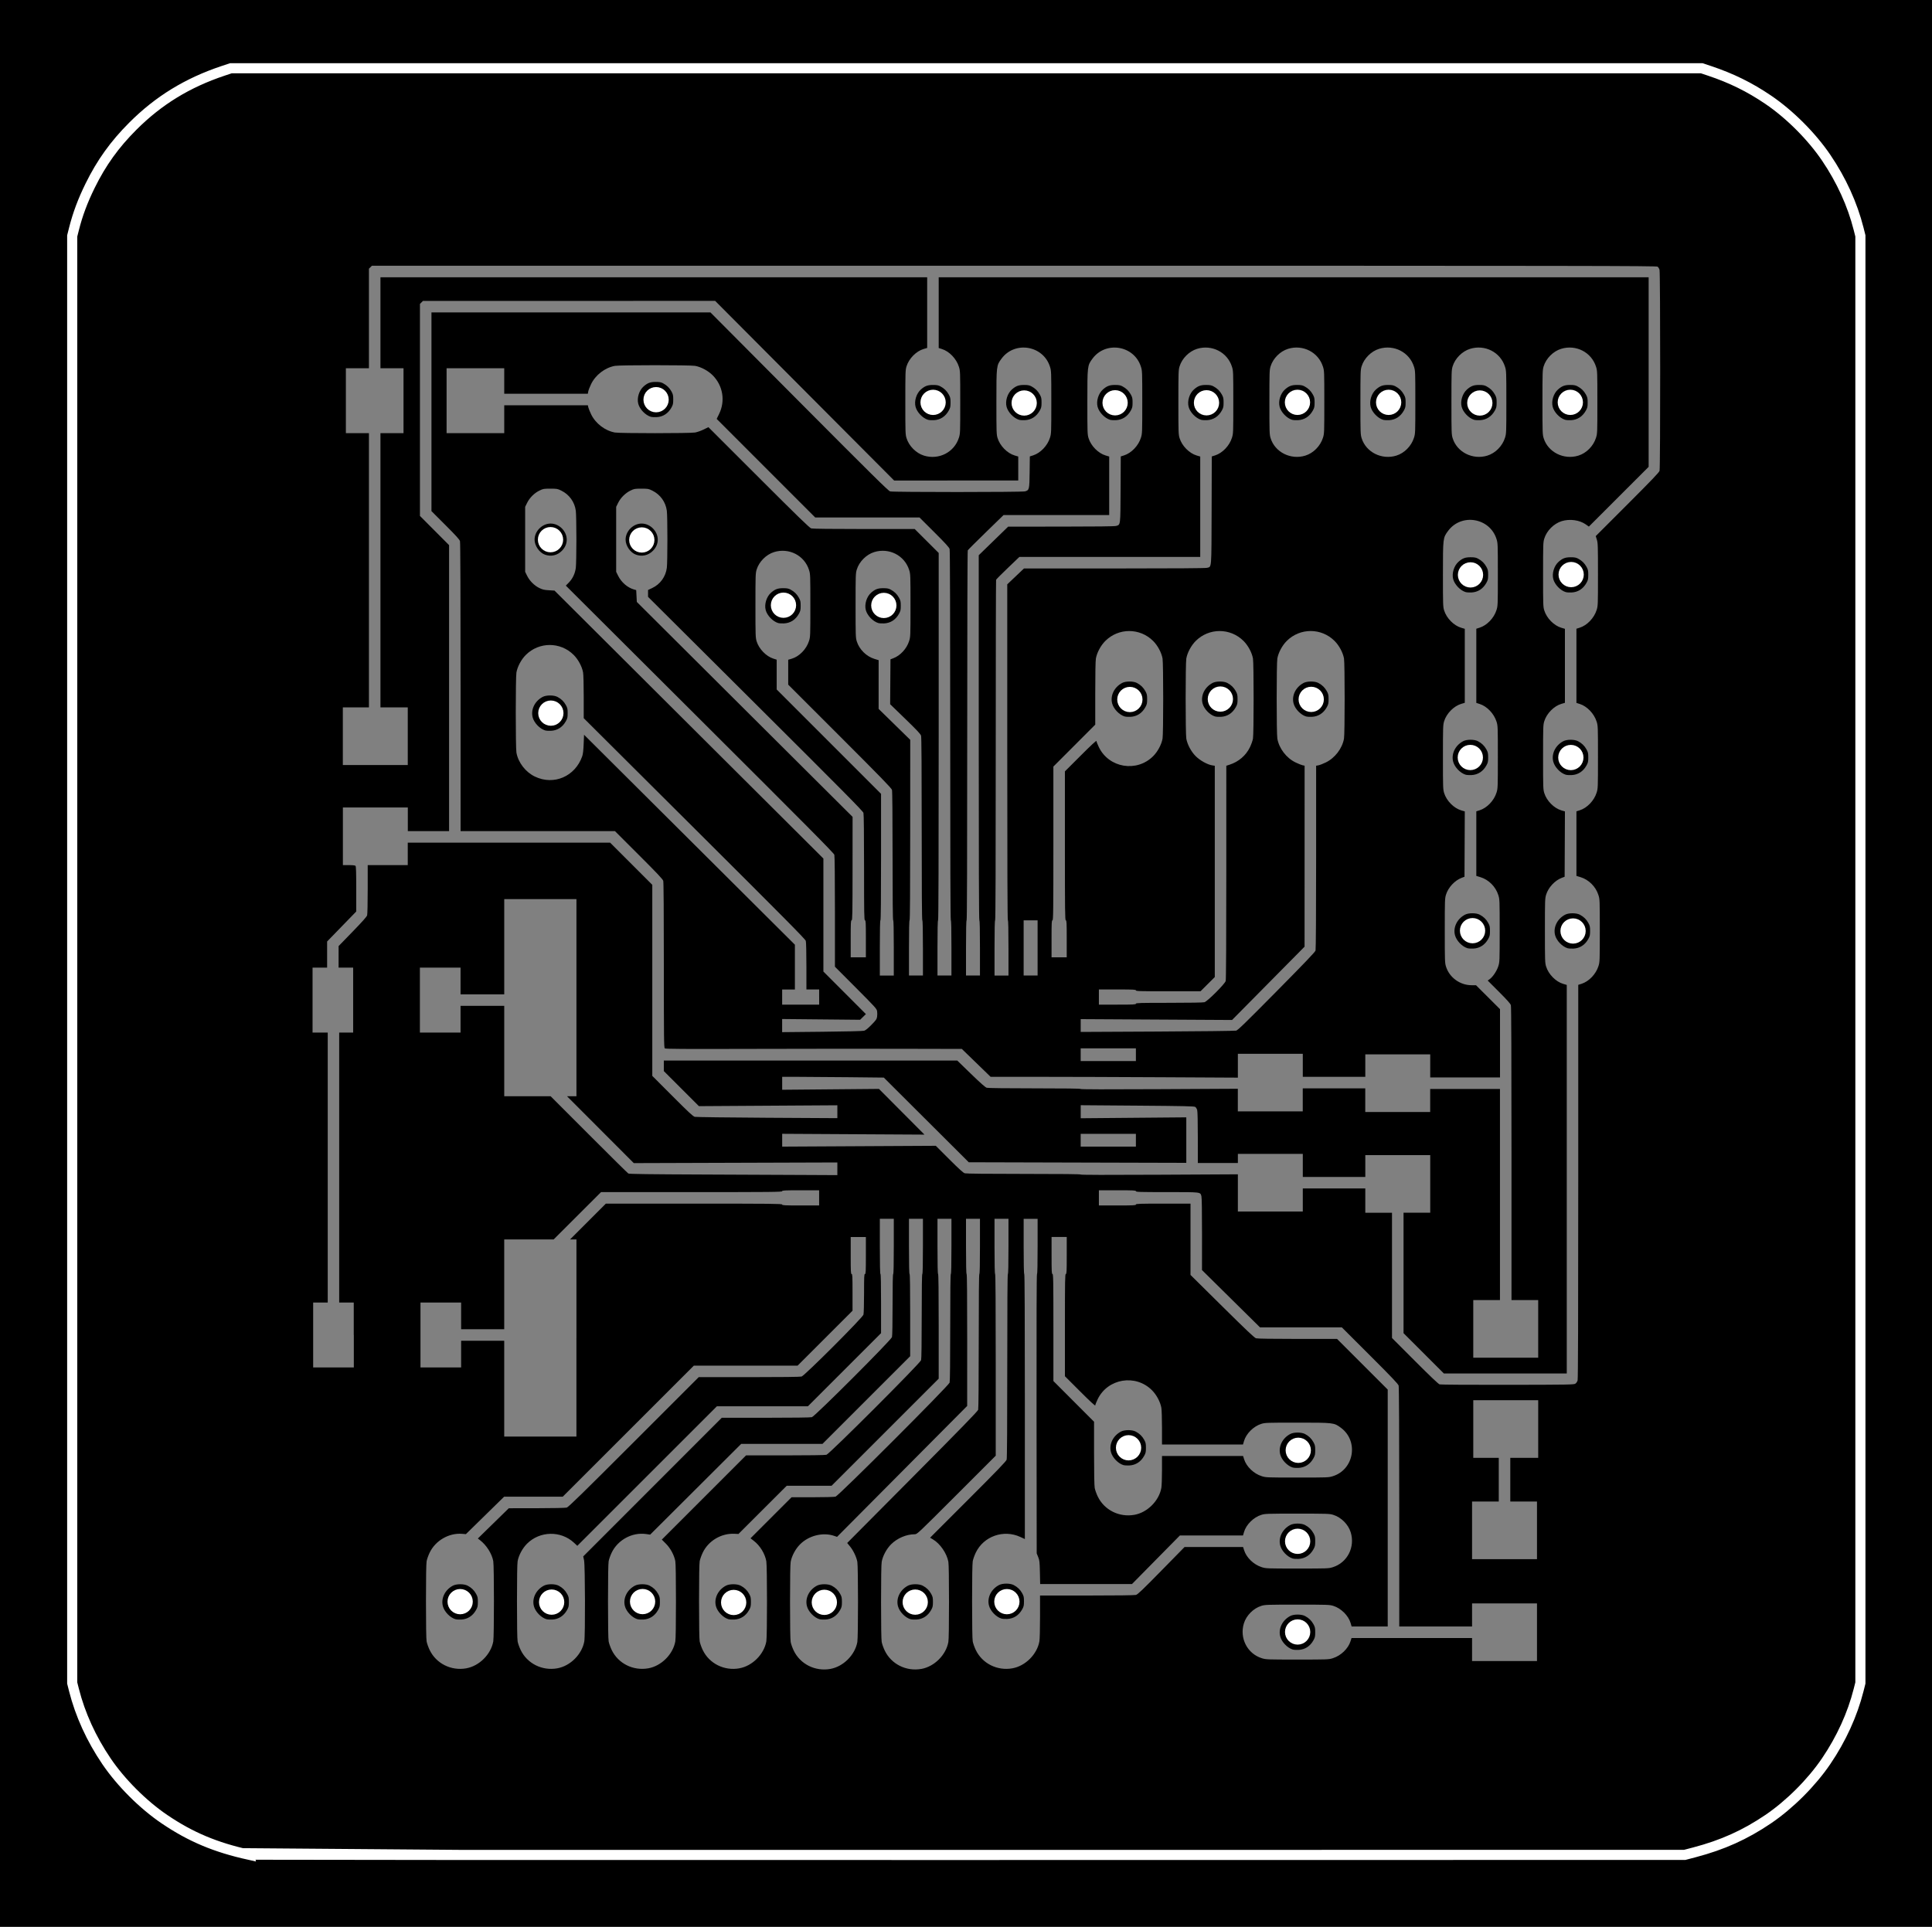 <?xml version="1.0" encoding="UTF-8" standalone="no"?>
<!-- Created with Inkscape (http://www.inkscape.org/) -->

<svg
   xmlns:dc="http://purl.org/dc/elements/1.1/"
   xmlns:cc="http://creativecommons.org/ns#"
   xmlns:rdf="http://www.w3.org/1999/02/22-rdf-syntax-ns#"
   xmlns:svg="http://www.w3.org/2000/svg"
   xmlns="http://www.w3.org/2000/svg"
   xmlns:sodipodi="http://sodipodi.sourceforge.net/DTD/sodipodi-0.dtd"
   xmlns:inkscape="http://www.inkscape.org/namespaces/inkscape"
   id="svg2"
   version="1.1"
   inkscape:version="0.91 r"
   width="191.04"
   height="190.56"
   viewBox="0 0 191.04 190.56"
   sodipodi:docname="satshakit_fc.svg"
   inkscape:export-filename="/home/satsha/Desktop/satshakit_flight_controller/media/satshakit_flight_controller/satshakit_fc.png"
   inkscape:export-xdpi="1000"
   inkscape:export-ydpi="1000">
  <rect x="0" y="0" width="191.04" height="190.56" fill="#808080" stroke="none"/>
  <defs
     id="defs6" />
  <sodipodi:namedview
     pagecolor="#ffffff"
     bordercolor="#666666"
     borderopacity="1"
     objecttolerance="10"
     gridtolerance="10"
     guidetolerance="10"
     inkscape:pageopacity="0"
     inkscape:pageshadow="2"
     inkscape:window-width="1920"
     inkscape:window-height="1025"
     id="namedview4"
     showgrid="false"
     inkscape:zoom="2"
     inkscape:cx="3.2097524"
     inkscape:cy="38.758039"
     inkscape:window-x="-2"
     inkscape:window-y="-3"
     inkscape:window-maximized="1"
     inkscape:current-layer="svg2" />
  <path
     style="fill:#000000"
     d="M 0,95.28 0,7.8393748e-7 l 95.52,0 95.52,0 0,95.28 0,95.28 -95.52,0 L 0,190.56 0,95.28 Z m 82.114,69.776 c 1.281,-0.231 2.431,-1.381 2.662,-2.662 0.088,-0.491 0.087,-7.446 -10e-4,-7.928 -0.088,-0.478 -0.395,-1.122 -0.729,-1.53 l -0.274,-0.334 6.448,-6.49 c 4.812,-4.844 6.462,-6.54 6.504,-6.686 0.033,-0.117 0.056,-2.878 0.056,-6.811 0,-4.37 0.02,-6.615 0.06,-6.615 0.039,0 0.06,-0.95 0.06,-2.73 l 0,-2.73 -0.69,0 -0.69,0 0,2.73 c 0,1.78 0.021,2.73 0.06,2.73 0.04,0 0.059,2.214 0.058,6.525 l -0.002,6.525 -6.433,6.473 -6.433,6.473 -0.291,-0.099 c -1.109,-0.377 -2.497,-0.032 -3.366,0.837 -0.451,0.451 -0.823,1.146 -0.929,1.733 -0.041,0.227 -0.064,1.666 -0.064,3.964 0,2.298 0.023,3.737 0.064,3.964 0.035,0.196 0.17,0.577 0.3,0.848 0.646,1.345 2.126,2.085 3.63,1.814 z m -1.092,-4.918 c -0.529,-0.163 -1.082,-0.739 -1.228,-1.279 -0.209,-0.771 0.201,-1.619 0.983,-2.033 0.361,-0.192 1.105,-0.192 1.467,0 0.376,0.2 0.632,0.447 0.83,0.804 0.154,0.279 0.177,0.38 0.177,0.799 0,0.419 -0.022,0.52 -0.177,0.799 -0.325,0.587 -0.838,0.917 -1.473,0.948 -0.214,0.011 -0.475,-0.007 -0.578,-0.039 z m 10.092,4.918 c 1.281,-0.231 2.431,-1.381 2.662,-2.662 0.041,-0.227 0.064,-1.666 0.064,-3.964 0,-2.298 -0.023,-3.737 -0.064,-3.964 -0.151,-0.837 -0.814,-1.802 -1.525,-2.219 l -0.283,-0.166 3.756,-3.756 c 2.925,-2.925 3.769,-3.802 3.816,-3.966 0.039,-0.136 0.06,-3.405 0.06,-9.285 0,-6.01 0.02,-9.075 0.06,-9.075 0.039,0 0.06,-0.95 0.06,-2.73 l 0,-2.73 -0.69,0 -0.69,0 0,2.73 c 0,1.78 0.021,2.73 0.06,2.73 0.04,0 0.06,3.035 0.06,8.985 l 0,8.985 -3.885,3.885 c -3.867,3.867 -3.886,3.885 -4.129,3.885 -0.817,0 -1.727,0.388 -2.333,0.993 -0.451,0.451 -0.823,1.146 -0.929,1.733 -0.041,0.227 -0.064,1.666 -0.064,3.964 0,2.298 0.023,3.737 0.064,3.964 0.035,0.196 0.17,0.577 0.3,0.848 0.646,1.345 2.126,2.085 3.63,1.814 z m -1.092,-4.918 c -0.529,-0.163 -1.082,-0.739 -1.228,-1.279 -0.209,-0.771 0.201,-1.619 0.983,-2.033 0.361,-0.192 1.105,-0.192 1.467,0 0.376,0.2 0.632,0.447 0.83,0.804 0.154,0.279 0.177,0.38 0.177,0.799 0,0.419 -0.022,0.52 -0.177,0.799 -0.325,0.587 -0.838,0.917 -1.473,0.948 -0.214,0.011 -0.475,-0.007 -0.578,-0.039 z m -43.908,4.858 c 1.281,-0.231 2.431,-1.381 2.662,-2.662 0.087,-0.485 0.087,-7.443 0,-7.928 -0.133,-0.741 -0.667,-1.587 -1.316,-2.086 l -0.21,-0.161 1.53,-1.496 1.53,-1.496 2.76,-0.003 c 1.607,-0.002 2.848,-0.028 2.97,-0.062 0.167,-0.047 1.537,-1.386 6.63,-6.48 l 6.42,-6.421 4.98,0 c 3.145,0 5.058,-0.022 5.19,-0.06 0.307,-0.088 6.035,-5.816 6.12,-6.12 0.033,-0.117 0.059,-1.057 0.059,-2.115 0,-1.653 0.012,-1.905 0.09,-1.905 0.078,0 0.09,-0.243 0.09,-1.83 l 0,-1.83 -0.75,0 -0.75,0 0,1.83 c 0,1.587 0.012,1.83 0.09,1.83 0.078,0 0.09,0.242 0.09,1.815 l 0,1.815 -2.715,2.715 -2.715,2.715 -5.13,0 -5.13,0 -6.481,6.48 -6.481,6.48 -2.898,0 -2.898,0 -1.891,1.853 -1.891,1.853 -0.377,-0.03 c -1.306,-0.105 -2.635,0.667 -3.209,1.863 -0.13,0.271 -0.265,0.652 -0.3,0.848 -0.041,0.227 -0.064,1.666 -0.064,3.964 0,2.298 0.023,3.737 0.064,3.964 0.035,0.196 0.17,0.577 0.3,0.848 0.646,1.345 2.126,2.085 3.63,1.814 z m -1.092,-4.858 c -0.529,-0.163 -1.082,-0.739 -1.228,-1.279 -0.209,-0.771 0.201,-1.619 0.983,-2.033 0.361,-0.192 1.105,-0.192 1.467,0 0.376,0.2 0.632,0.447 0.83,0.804 0.154,0.279 0.177,0.38 0.177,0.799 0,0.419 -0.022,0.52 -0.177,0.799 -0.325,0.587 -0.838,0.917 -1.473,0.948 -0.214,0.011 -0.475,-0.007 -0.578,-0.039 z m 10.092,4.858 c 1.281,-0.231 2.431,-1.381 2.662,-2.662 0.103,-0.574 0.084,-7.52 -0.022,-8.014 l -0.084,-0.39 6.85,-6.855 6.85,-6.855 4.35,-6e-4 c 2.654,0 4.432,-0.023 4.56,-0.059 0.305,-0.085 7.832,-7.613 7.92,-7.92 0.036,-0.127 0.06,-1.391 0.06,-3.225 0,-1.97 0.021,-3.015 0.06,-3.015 0.039,0 0.06,-0.95 0.06,-2.73 l 0,-2.73 -0.69,0 -0.69,0 0,2.73 c 0,1.78 0.021,2.73 0.06,2.73 0.039,0 0.06,1.015 0.06,2.925 l 0,2.925 -3.615,3.615 -3.615,3.615 -4.5,0 -4.5,0 -6.902,6.901 -6.902,6.901 -0.329,-0.305 c -1.303,-1.212 -3.38,-1.168 -4.645,0.097 -0.451,0.451 -0.823,1.146 -0.929,1.733 -0.041,0.227 -0.064,1.666 -0.064,3.964 0,2.298 0.023,3.737 0.064,3.964 0.035,0.196 0.17,0.577 0.3,0.848 0.646,1.345 2.126,2.085 3.63,1.814 z m -1.092,-4.858 c -0.529,-0.163 -1.082,-0.739 -1.228,-1.279 -0.209,-0.771 0.201,-1.619 0.983,-2.033 0.361,-0.192 1.105,-0.192 1.467,0 0.376,0.2 0.632,0.447 0.83,0.804 0.154,0.279 0.177,0.38 0.177,0.799 0,0.419 -0.022,0.52 -0.177,0.799 -0.325,0.587 -0.838,0.917 -1.473,0.948 -0.214,0.011 -0.475,-0.007 -0.578,-0.039 z m 10.092,4.858 c 1.281,-0.231 2.431,-1.381 2.662,-2.662 0.041,-0.227 0.064,-1.666 0.064,-3.964 0,-2.298 -0.023,-3.737 -0.064,-3.964 -0.106,-0.59 -0.478,-1.282 -0.935,-1.739 l -0.399,-0.399 4.164,-4.164 4.164,-4.164 3.87,-6e-4 c 2.341,0 3.953,-0.024 4.08,-0.059 0.305,-0.085 9.272,-9.052 9.36,-9.36 0.037,-0.131 0.06,-1.77 0.06,-4.365 0,-2.73 0.021,-4.155 0.06,-4.155 0.039,0 0.06,-0.95 0.06,-2.73 l 0,-2.73 -0.69,0 -0.69,0 0,2.73 c 0,1.78 0.021,2.73 0.06,2.73 0.039,0 0.06,1.395 0.06,4.065 l 0,4.065 -4.335,4.335 -4.335,4.335 -4.019,0 -4.019,0 -4.501,4.488 -4.501,4.488 -0.415,-0.059 c -1.365,-0.192 -2.784,0.578 -3.391,1.841 -0.13,0.271 -0.265,0.652 -0.3,0.848 -0.041,0.227 -0.064,1.666 -0.064,3.964 0,2.298 0.023,3.737 0.064,3.964 0.035,0.196 0.17,0.577 0.3,0.848 0.646,1.345 2.126,2.085 3.63,1.814 z m -1.092,-4.858 c -0.529,-0.163 -1.082,-0.739 -1.228,-1.279 -0.209,-0.771 0.201,-1.619 0.983,-2.033 0.361,-0.192 1.105,-0.192 1.467,0 0.376,0.2 0.632,0.447 0.83,0.804 0.154,0.279 0.177,0.38 0.177,0.799 0,0.419 -0.022,0.52 -0.177,0.799 -0.325,0.587 -0.838,0.917 -1.473,0.948 -0.214,0.011 -0.475,-0.007 -0.578,-0.039 z m 10.092,4.858 c 1.281,-0.231 2.431,-1.381 2.662,-2.662 0.089,-0.492 0.087,-7.446 -10e-4,-7.927 -0.139,-0.754 -0.622,-1.543 -1.233,-2.014 l -0.33,-0.255 2.029,-2.029 2.029,-2.029 2.07,-6e-4 c 1.167,0 2.162,-0.026 2.28,-0.059 0.306,-0.086 11.191,-10.972 11.28,-11.28 0.038,-0.133 0.06,-2.138 0.06,-5.475 0,-3.47 0.021,-5.265 0.06,-5.265 0.039,0 0.06,-0.95 0.06,-2.73 l 0,-2.73 -0.69,0 -0.69,0 0,2.73 c 0,1.78 0.021,2.73 0.06,2.73 0.04,0 0.06,1.765 0.06,5.175 l 0,5.175 -5.295,5.295 -5.295,5.295 -2.218,0 -2.218,0 -2.387,2.385 -2.387,2.385 -0.377,-0.019 c -1.314,-0.068 -2.591,0.688 -3.157,1.868 -0.13,0.271 -0.265,0.652 -0.3,0.848 -0.041,0.227 -0.064,1.666 -0.064,3.964 0,2.298 0.023,3.737 0.064,3.964 0.035,0.196 0.17,0.577 0.3,0.848 0.646,1.345 2.126,2.085 3.63,1.814 z m -1.092,-4.858 c -0.529,-0.163 -1.082,-0.739 -1.228,-1.279 -0.209,-0.771 0.201,-1.619 0.983,-2.033 0.361,-0.192 1.105,-0.192 1.467,0 0.376,0.2 0.632,0.447 0.83,0.804 0.154,0.279 0.177,0.38 0.177,0.799 0,0.419 -0.022,0.52 -0.177,0.799 -0.325,0.587 -0.838,0.917 -1.473,0.948 -0.214,0.011 -0.475,-0.007 -0.578,-0.039 z m 28.092,4.858 c 1.281,-0.231 2.431,-1.381 2.662,-2.662 0.037,-0.208 0.064,-1.225 0.064,-2.445 l 0,-2.089 4.635,-6e-4 c 2.92,0 4.715,-0.023 4.852,-0.061 0.174,-0.048 0.672,-0.524 2.511,-2.4 l 2.294,-2.339 2.893,0 2.893,0 0.101,0.32 c 0.231,0.734 0.952,1.426 1.743,1.675 0.42,0.132 0.484,0.135 3.518,0.135 3.022,0 3.099,-0.003 3.512,-0.133 1.437,-0.452 2.221,-1.985 1.767,-3.455 -0.24,-0.778 -0.945,-1.482 -1.727,-1.723 -0.363,-0.112 -0.564,-0.119 -3.552,-0.119 -3.003,0 -3.188,0.006 -3.558,0.121 -0.765,0.236 -1.495,0.959 -1.711,1.694 l -0.101,0.345 -3.12,-0.001 -3.12,-10e-4 -2.37,2.404 -2.37,2.404 -4.539,-0.002 -4.539,-0.002 -0.025,-1.155 c -0.023,-1.051 -0.038,-1.187 -0.171,-1.515 l -0.146,-0.36 -0.015,-13.815 c -0.01,-9.219 0.005,-13.815 0.045,-13.815 0.04,0 0.06,-0.942 0.06,-2.73 l 0,-2.73 -0.69,0 -0.69,0 0,2.73 c 0,1.78 0.021,2.73 0.06,2.73 0.04,0 0.06,4.409 0.06,13.106 l 0,13.106 -0.451,-0.209 c -1.657,-0.765 -3.624,-0.071 -4.404,1.554 -0.13,0.271 -0.265,0.652 -0.3,0.848 -0.041,0.227 -0.064,1.666 -0.064,3.964 0,2.298 0.023,3.737 0.064,3.964 0.035,0.196 0.17,0.577 0.3,0.848 0.646,1.345 2.126,2.085 3.63,1.814 z m -1.092,-4.918 c -0.529,-0.163 -1.082,-0.739 -1.228,-1.279 -0.209,-0.771 0.201,-1.619 0.983,-2.033 0.361,-0.192 1.105,-0.192 1.467,0 0.376,0.2 0.632,0.447 0.83,0.804 0.154,0.279 0.177,0.38 0.177,0.799 0,0.419 -0.022,0.52 -0.177,0.799 -0.325,0.587 -0.838,0.917 -1.473,0.948 -0.214,0.011 -0.475,-0.007 -0.578,-0.039 z m 28.8,-5.94 c -0.529,-0.163 -1.082,-0.739 -1.228,-1.279 -0.209,-0.771 0.201,-1.619 0.983,-2.033 0.361,-0.192 1.105,-0.192 1.467,0 0.376,0.2 0.632,0.447 0.83,0.804 0.154,0.279 0.177,0.38 0.177,0.799 0,0.419 -0.022,0.52 -0.177,0.799 -0.325,0.587 -0.838,0.917 -1.473,0.948 -0.214,0.011 -0.475,-0.007 -0.578,-0.039 z m 24.158,7.292 0,-2.85 -3.21,0 -3.21,0 0,1.14 0,1.14 -3.6,0 -3.6,0 -6e-4,-11.805 c 0,-7.484 -0.022,-11.882 -0.059,-12.015 -0.046,-0.164 -0.669,-0.82 -2.836,-2.985 l -2.778,-2.775 -4.048,-0.002 -4.048,-0.002 -2.868,-2.833 -2.868,-2.833 0.003,-3.54 c 0.002,-2.26 -0.02,-3.621 -0.059,-3.763 -0.118,-0.424 0.022,-0.407 -3.401,-0.407 -2.695,0 -3.077,-0.011 -3.077,-0.09 0,-0.078 -0.243,-0.09 -1.83,-0.09 l -1.83,0 0,0.75 0,0.75 1.83,0 c 1.587,0 1.83,-0.012 1.83,-0.09 0,-0.079 0.34,-0.09 2.7,-0.09 l 2.7,0 -0.001,3.525 -10e-4,3.525 3.136,3.103 c 2.4,2.375 3.186,3.118 3.346,3.165 0.134,0.039 1.62,0.062 4.11,0.062 l 3.9,6e-4 2.505,2.505 2.505,2.505 0,11.715 0,11.715 -1.785,0 -1.785,0 -0.101,-0.345 c -0.216,-0.735 -0.946,-1.458 -1.711,-1.694 -0.37,-0.114 -0.554,-0.121 -3.558,-0.121 -3.003,0 -3.188,0.006 -3.558,0.121 -0.778,0.24 -1.482,0.945 -1.723,1.727 -0.451,1.462 0.334,2.999 1.763,3.448 0.42,0.132 0.484,0.135 3.518,0.135 3.034,0 3.098,-0.002 3.518,-0.135 0.791,-0.249 1.512,-0.941 1.743,-1.675 l 0.101,-0.32 5.959,0 5.959,0 0,1.14 0,1.14 3.21,0 3.21,0 0,-2.85 z m -24.158,1.708 c -0.529,-0.163 -1.082,-0.739 -1.228,-1.279 -0.209,-0.771 0.201,-1.619 0.983,-2.033 0.361,-0.192 1.105,-0.192 1.467,0 0.376,0.2 0.632,0.447 0.83,0.804 0.154,0.279 0.177,0.38 0.177,0.799 0,0.419 -0.022,0.52 -0.177,0.799 -0.325,0.587 -0.838,0.917 -1.473,0.948 -0.214,0.011 -0.475,-0.007 -0.578,-0.039 z m 24.158,-11.788 0,-2.85 -1.32,0 -1.32,0 0,-2.16 0,-2.16 1.38,0 1.38,0 0,-2.85 0,-2.85 -3.21,0 -3.21,0 0,2.85 0,2.85 1.26,0 1.26,0 0,2.16 0,2.16 -1.32,0 -1.32,0 0,2.85 0,2.85 3.21,0 3.21,0 0,-2.85 z m -39.806,-1.534 c 1.281,-0.231 2.431,-1.381 2.662,-2.662 0.035,-0.196 0.064,-0.986 0.064,-1.755 l 0,-1.399 4.009,0 4.009,0 0.101,0.32 c 0.231,0.734 0.952,1.426 1.743,1.675 0.42,0.132 0.484,0.135 3.518,0.135 3.034,0 3.098,-0.002 3.518,-0.135 2.103,-0.661 2.568,-3.481 0.789,-4.79 -0.685,-0.505 -0.691,-0.505 -4.307,-0.505 -3.003,0 -3.188,0.006 -3.558,0.121 -0.765,0.236 -1.495,0.959 -1.711,1.694 l -0.101,0.345 -4.005,0 -4.005,0 0,-1.639 c 0,-0.901 -0.029,-1.799 -0.064,-1.995 -0.106,-0.587 -0.478,-1.282 -0.929,-1.733 -1.622,-1.622 -4.371,-1.166 -5.366,0.889 -0.132,0.273 -0.24,0.548 -0.24,0.611 0,0.077 -0.502,-0.386 -1.5,-1.384 l -1.5,-1.499 0,-5.055 c 0,-4.454 0.011,-5.055 0.09,-5.055 0.078,0 0.09,-0.243 0.09,-1.83 l 0,-1.83 -0.75,0 -0.75,0 0,1.83 c 0,1.587 0.012,1.83 0.09,1.83 0.079,0 0.09,0.628 0.09,5.293 l 0,5.293 2.01,2.013 2.01,2.013 0,3.093 c 0,1.933 0.024,3.226 0.064,3.449 0.035,0.196 0.17,0.577 0.3,0.848 0.646,1.345 2.126,2.085 3.63,1.814 z m 15.648,-4.678 c -0.529,-0.163 -1.082,-0.739 -1.228,-1.279 -0.209,-0.771 0.201,-1.619 0.983,-2.033 0.361,-0.192 1.105,-0.192 1.467,0 0.376,0.2 0.632,0.447 0.83,0.804 0.154,0.279 0.177,0.38 0.177,0.799 0,0.419 -0.022,0.52 -0.177,0.799 -0.325,0.587 -0.838,0.917 -1.473,0.948 -0.214,0.011 -0.475,-0.007 -0.578,-0.039 z m -16.74,-0.24 c -0.529,-0.163 -1.082,-0.739 -1.228,-1.279 -0.209,-0.771 0.201,-1.619 0.983,-2.033 0.361,-0.192 1.105,-0.192 1.467,0 0.376,0.2 0.632,0.447 0.83,0.804 0.154,0.279 0.177,0.38 0.177,0.799 0,0.419 -0.022,0.52 -0.177,0.799 -0.325,0.587 -0.838,0.917 -1.473,0.948 -0.214,0.011 -0.475,-0.007 -0.578,-0.039 z M 57,132.33 l 0,-9.75 -0.315,0 -0.315,0 1.769,-1.77 1.769,-1.77 8.715,0 c 7.707,0 8.715,0.01 8.715,0.09 0,0.078 0.243,0.09 1.83,0.09 l 1.83,0 0,-0.75 0,-0.75 -1.83,0 c -1.587,0 -1.83,0.012 -1.83,0.09 0,0.08 -1.035,0.09 -8.953,0.09 l -8.953,0 -2.343,2.34 -2.343,2.34 -2.444,0 -2.444,0 0,4.44 0,4.44 -2.13,0 -2.13,0 0,-1.32 0,-1.32 -2.01,0 -2.01,0 0,3.21 0,3.21 2.01,0 2.01,0 0,-1.32 0,-1.32 2.13,0 2.13,0 0,4.74 0,4.74 3.57,0 3.57,0 0,-9.75 z m 98.775,4.516 c 0.093,-0.061 0.186,-0.199 0.222,-0.33 0.043,-0.155 0.063,-6.345 0.063,-19.67 l 6e-4,-19.444 0.326,-0.103 c 0.728,-0.23 1.422,-0.955 1.671,-1.747 0.13,-0.413 0.133,-0.49 0.133,-3.512 0,-3.034 -0.002,-3.098 -0.135,-3.518 -0.262,-0.832 -0.951,-1.522 -1.768,-1.77 l -0.407,-0.124 0,-3.193 0,-3.193 0.32,-0.101 c 0.734,-0.231 1.426,-0.952 1.675,-1.743 0.132,-0.42 0.135,-0.484 0.135,-3.518 0,-3.022 -0.003,-3.099 -0.133,-3.512 -0.249,-0.792 -0.943,-1.517 -1.671,-1.747 l -0.326,-0.103 0,-3.668 0,-3.668 0.326,-0.103 c 0.728,-0.23 1.422,-0.955 1.671,-1.747 0.13,-0.413 0.133,-0.49 0.133,-3.512 0,-2.823 -0.009,-3.121 -0.11,-3.445 l -0.11,-0.355 3.125,-3.125 c 2.42,-2.421 3.138,-3.172 3.185,-3.334 0.084,-0.294 0.082,-19.57 -0.003,-19.873 -0.034,-0.123 -0.121,-0.265 -0.193,-0.315 -0.118,-0.082 -6.74,-0.092 -63.631,-0.092 l -63.499,0 -0.147,0.147 -0.147,0.147 0,4.923 0,4.923 -1.14,0 -1.14,0 0,3.21 0,3.21 1.14,0 1.14,0 0,13.56 0,13.56 -1.29,0 -1.29,0 0,2.85 0,2.85 3.21,0 3.21,0 0,-2.85 0,-2.85 -1.35,0 -1.35,0 0,-13.56 0,-13.56 1.14,0 1.14,0 0,-3.21 0,-3.21 -1.14,0 -1.14,0 0,-4.5 0,-4.5 27.03,0 27.03,0 0,3.495 0,3.495 -0.351,0.103 c -0.732,0.215 -1.453,0.947 -1.69,1.715 -0.112,0.363 -0.119,0.564 -0.119,3.552 0,2.988 0.007,3.189 0.119,3.552 0.241,0.781 0.945,1.487 1.723,1.727 1.47,0.454 3.003,-0.33 3.455,-1.767 0.13,-0.413 0.133,-0.49 0.133,-3.512 0,-3.022 -0.003,-3.099 -0.133,-3.512 -0.249,-0.792 -0.943,-1.517 -1.671,-1.747 l -0.326,-0.103 0,-3.499 0,-3.499 35.1,0 35.1,0 0,9.375 0,9.375 -2.955,2.955 -2.955,2.955 -0.297,-0.211 c -0.619,-0.44 -1.594,-0.574 -2.39,-0.328 -0.778,0.24 -1.482,0.945 -1.723,1.727 -0.112,0.363 -0.119,0.564 -0.119,3.552 0,2.988 0.007,3.189 0.119,3.552 0.237,0.768 0.959,1.5 1.69,1.715 l 0.351,0.103 0,3.66 0,3.66 -0.351,0.103 c -0.732,0.215 -1.453,0.947 -1.69,1.715 -0.112,0.363 -0.119,0.564 -0.119,3.552 0,3.003 0.006,3.188 0.121,3.558 0.236,0.765 0.959,1.495 1.695,1.711 l 0.346,0.101 -0.015,3.231 -0.015,3.231 -0.283,0.107 c -0.683,0.259 -1.327,0.951 -1.546,1.663 -0.114,0.37 -0.121,0.554 -0.121,3.558 0,2.988 0.007,3.189 0.119,3.552 0.237,0.768 0.959,1.5 1.69,1.715 l 0.351,0.103 0,19.215 0,19.215 -6.075,0 -6.075,0 -1.995,-1.995 -1.995,-1.995 0,-5.955 0,-5.955 1.32,0 1.32,0 0,-2.85 0,-2.85 -3.21,0 -3.21,0 0,1.08 0,1.08 -3.09,0 -3.09,0 0,-1.14 0,-1.14 -3.21,0 -3.21,0 0,0.45 0,0.45 -1.98,0 -1.98,0 -6e-4,-2.505 c 0,-1.555 -0.024,-2.591 -0.063,-2.731 -0.034,-0.124 -0.122,-0.263 -0.195,-0.309 -0.109,-0.069 -1.101,-0.091 -5.727,-0.126 l -5.595,-0.043 0,0.645 0,0.645 5.22,-0.045 5.22,-0.045 0,2.25 0,2.25 -10.755,-0.029 -10.755,-0.029 -4.2,-4.187 -4.2,-4.187 -3.445,-0.037 c -1.895,-0.02 -4.156,-0.037 -5.025,-0.037 l -1.58,0 0,0.639 0,0.639 4.785,-0.042 4.785,-0.042 2.25,2.26 2.25,2.26 -7.035,-0.04 -7.035,-0.04 0,0.634 0,0.634 7.595,-0.041 7.595,-0.041 1.331,1.33 c 0.988,0.987 1.385,1.345 1.54,1.39 0.133,0.038 2.266,0.06 5.834,0.06 3.771,0 5.625,0.02 5.625,0.061 0,0.041 2.519,0.048 7.77,0.02 l 7.77,-0.041 0,1.84 0,1.84 3.21,0 3.21,0 0,-1.14 0,-1.14 3.09,0 3.09,0 0,1.2 0,1.2 1.32,0 1.32,0 0,6.193 0,6.193 2.265,2.269 c 1.518,1.52 2.324,2.286 2.445,2.322 0.101,0.03 3.047,0.049 6.723,0.043 6.106,-0.009 6.553,-0.017 6.702,-0.115 z m -0.773,-43.067 c -0.529,-0.163 -1.082,-0.739 -1.228,-1.279 -0.209,-0.771 0.201,-1.619 0.983,-2.033 0.361,-0.192 1.105,-0.192 1.467,0 0.376,0.2 0.632,0.447 0.83,0.804 0.154,0.279 0.177,0.38 0.177,0.799 0,0.419 -0.022,0.52 -0.177,0.799 -0.325,0.587 -0.838,0.917 -1.473,0.948 -0.214,0.011 -0.475,-0.007 -0.578,-0.039 z m -0.18,-17.16 c -0.529,-0.163 -1.082,-0.739 -1.228,-1.279 -0.209,-0.771 0.201,-1.619 0.983,-2.033 0.361,-0.192 1.105,-0.192 1.467,0 0.376,0.2 0.632,0.447 0.83,0.804 0.154,0.279 0.177,0.38 0.177,0.799 0,0.419 -0.022,0.52 -0.177,0.799 -0.325,0.587 -0.838,0.917 -1.473,0.948 -0.214,0.011 -0.475,-0.007 -0.578,-0.039 z m 0,-18.06 c -0.529,-0.163 -1.082,-0.739 -1.228,-1.279 -0.154,-0.569 0.079,-1.328 0.529,-1.723 0.39,-0.342 0.662,-0.444 1.187,-0.444 0.382,0 0.532,0.028 0.733,0.134 0.376,0.2 0.632,0.447 0.83,0.804 0.154,0.279 0.177,0.38 0.177,0.799 0,0.419 -0.022,0.52 -0.177,0.799 -0.325,0.587 -0.838,0.917 -1.473,0.948 -0.214,0.011 -0.475,-0.007 -0.578,-0.039 z m -63.06,-17.04 c -0.529,-0.163 -1.082,-0.739 -1.228,-1.279 -0.154,-0.569 0.079,-1.328 0.529,-1.723 0.39,-0.342 0.662,-0.444 1.187,-0.444 0.382,0 0.532,0.028 0.733,0.134 0.376,0.2 0.632,0.447 0.83,0.804 0.154,0.279 0.177,0.38 0.177,0.799 0,0.419 -0.022,0.52 -0.177,0.799 -0.325,0.587 -0.838,0.917 -1.473,0.948 -0.214,0.011 -0.475,-0.007 -0.578,-0.039 z M 34.98,132.03 l 0,-3.21 -0.72,0 -0.72,0 0,-13.35 0,-13.35 0.69,0 0.69,0 0,-3.21 0,-3.21 -0.72,0 -0.72,0 6e-4,-1.065 6e-4,-1.065 1.383,-1.424 c 0.958,-0.986 1.4,-1.484 1.439,-1.62 0.031,-0.108 0.056,-1.269 0.056,-2.581 l 0,-2.385 1.98,0 1.98,0 0,-1.11 0,-1.11 10.005,0 10.005,0 2.085,2.085 2.085,2.085 0,9.448 0,9.448 1.995,1.999 c 1.581,1.584 2.039,2.01 2.205,2.051 0.116,0.029 3.335,0.07 7.155,0.092 l 6.945,0.039 0,-0.637 0,-0.637 -6.845,0.043 -6.845,0.043 -1.735,-1.734 -1.735,-1.734 0,-0.52 0,-0.52 14.508,0 14.508,0 1.36,1.318 c 0.937,0.908 1.421,1.336 1.557,1.374 0.114,0.033 2.094,0.056 4.741,0.056 3.04,0 4.545,0.02 4.545,0.061 0,0.041 2.519,0.048 7.77,0.02 l 7.77,-0.041 0,1.12 0,1.12 3.21,0 3.21,0 0,-1.14 0,-1.14 3.09,0 3.09,0 0,1.17 0,1.17 3.21,0 3.21,0 0,-1.14 0,-1.14 3.45,0 3.45,0 0,10.44 0,10.44 -1.32,0 -1.32,0 0,2.85 0,2.85 3.21,0 3.21,0 0,-2.85 0,-2.85 -1.32,0 -1.32,0 0,-14.475 c 0,-9.459 -0.021,-14.548 -0.06,-14.684 -0.044,-0.153 -0.36,-0.509 -1.176,-1.326 l -1.116,-1.117 0.193,-0.137 c 0.315,-0.224 0.708,-0.813 0.855,-1.282 0.132,-0.42 0.135,-0.484 0.135,-3.518 0,-3.034 -0.002,-3.098 -0.135,-3.518 -0.262,-0.832 -0.951,-1.522 -1.768,-1.77 l -0.407,-0.124 0,-3.193 0,-3.193 0.32,-0.101 c 0.734,-0.231 1.426,-0.952 1.675,-1.743 0.132,-0.42 0.135,-0.484 0.135,-3.518 0,-3.022 -0.003,-3.099 -0.133,-3.512 -0.249,-0.792 -0.943,-1.517 -1.671,-1.747 l -0.326,-0.103 0,-3.668 0,-3.668 0.32,-0.101 c 0.734,-0.231 1.426,-0.952 1.675,-1.743 0.132,-0.42 0.135,-0.484 0.135,-3.518 0,-3.022 -0.003,-3.099 -0.133,-3.512 -0.663,-2.108 -3.481,-2.576 -4.792,-0.795 -0.505,0.685 -0.505,0.69 -0.505,4.307 0,2.988 0.007,3.189 0.119,3.552 0.237,0.768 0.959,1.5 1.69,1.715 l 0.351,0.103 0,3.66 0,3.66 -0.345,0.101 c -0.735,0.216 -1.458,0.946 -1.694,1.711 -0.114,0.37 -0.121,0.554 -0.121,3.558 0,3.003 0.006,3.188 0.121,3.558 0.236,0.765 0.959,1.495 1.695,1.711 l 0.346,0.101 -0.015,3.231 -0.015,3.231 -0.283,0.107 c -0.683,0.259 -1.327,0.951 -1.546,1.663 -0.114,0.37 -0.121,0.554 -0.121,3.558 0,2.988 0.007,3.189 0.119,3.552 0.335,1.084 1.385,1.848 2.542,1.848 l 0.428,0 1.186,1.184 1.186,1.184 0,3.376 0,3.376 -3.45,0 -3.45,0 0,-1.14 0,-1.14 -3.21,0 -3.21,0 0,1.11 0,1.11 -3.09,0 -3.09,0 0,-1.14 0,-1.14 -3.21,0 -3.21,0 0,1.18 0,1.18 -7.57,-0.04 c -4.163,-0.022 -9.665,-0.041 -12.225,-0.041 l -4.655,-10e-4 -1.422,-1.379 -1.422,-1.379 -6.168,-0.014 c -3.392,-0.008 -9.98,-0.004 -14.64,0.01 -6.838,0.019 -8.49,0.009 -8.565,-0.053 -0.083,-0.069 -0.093,-0.944 -0.093,-8.215 0,-5.096 -0.022,-8.216 -0.059,-8.348 -0.045,-0.163 -0.587,-0.737 -2.416,-2.565 l -2.358,-2.355 -7.633,0 -7.633,0 -3.6e-4,-14.235 c -2.4e-4,-9.085 -0.021,-14.311 -0.059,-14.445 -0.044,-0.158 -0.398,-0.549 -1.44,-1.59 l -1.381,-1.38 0,-9.825 0,-9.825 13.794,0 13.794,0 8.775,8.82 c 7.15,7.186 8.815,8.831 8.991,8.88 0.304,0.084 13.037,0.082 13.342,-0.003 0.416,-0.116 0.432,-0.184 0.453,-1.919 l 0.019,-1.538 0.317,-0.1 c 0.73,-0.23 1.423,-0.952 1.672,-1.742 0.132,-0.42 0.135,-0.484 0.135,-3.518 0,-3.022 -0.003,-3.099 -0.133,-3.512 -0.663,-2.108 -3.481,-2.576 -4.792,-0.795 -0.505,0.685 -0.505,0.691 -0.505,4.307 0,2.988 0.007,3.189 0.119,3.552 0.237,0.768 0.959,1.5 1.69,1.715 l 0.351,0.103 0,1.185 0,1.185 -6.135,0.003 -6.135,0.003 -8.85,-8.884 -8.85,-8.884 -14.448,0.002 -14.448,0.002 -0.147,0.147 -0.147,0.147 0,10.485 0,10.485 1.44,1.444 1.44,1.444 0,14.143 0,14.143 -2.04,0 -2.04,0 0,-1.17 0,-1.17 -3.21,0 -3.21,0 0,2.85 0,2.85 0.588,0 c 0.377,0 0.614,0.026 0.66,0.072 0.053,0.053 0.072,0.645 0.071,2.295 l -0.001,2.223 -1.439,1.482 -1.439,1.482 0,1.293 0,1.293 -0.72,0 -0.72,0 0,3.21 0,3.21 0.75,0 0.75,0 0,13.35 0,13.35 -0.72,0 -0.72,0 0,3.21 0,3.21 2.01,0 2.01,0 0,-3.21 z M 145.102,93.778 c -0.529,-0.163 -1.082,-0.739 -1.228,-1.279 -0.209,-0.771 0.201,-1.619 0.983,-2.033 0.361,-0.192 1.105,-0.192 1.467,0 0.376,0.2 0.632,0.447 0.83,0.804 0.154,0.279 0.177,0.38 0.177,0.799 0,0.419 -0.022,0.52 -0.177,0.799 -0.325,0.587 -0.838,0.917 -1.473,0.948 -0.214,0.011 -0.475,-0.007 -0.578,-0.039 z m -0.18,-17.16 c -0.529,-0.163 -1.082,-0.739 -1.228,-1.279 -0.209,-0.771 0.201,-1.619 0.983,-2.033 0.361,-0.192 1.105,-0.192 1.467,0 0.376,0.2 0.632,0.447 0.83,0.804 0.154,0.279 0.177,0.38 0.177,0.799 0,0.419 -0.022,0.52 -0.177,0.799 -0.325,0.587 -0.838,0.917 -1.473,0.948 -0.214,0.011 -0.475,-0.007 -0.578,-0.039 z m 0,-18.06 c -0.529,-0.163 -1.082,-0.739 -1.228,-1.279 -0.154,-0.569 0.079,-1.328 0.529,-1.723 0.39,-0.342 0.662,-0.444 1.187,-0.444 0.382,0 0.532,0.028 0.733,0.134 0.376,0.2 0.632,0.447 0.83,0.804 0.154,0.279 0.177,0.38 0.177,0.799 0,0.419 -0.022,0.52 -0.177,0.799 -0.325,0.587 -0.838,0.917 -1.473,0.948 -0.214,0.011 -0.475,-0.007 -0.578,-0.039 z m -44.16,-17.04 c -0.529,-0.163 -1.082,-0.739 -1.228,-1.279 -0.154,-0.569 0.079,-1.328 0.529,-1.723 0.39,-0.342 0.662,-0.444 1.187,-0.444 0.382,0 0.532,0.028 0.733,0.134 0.376,0.2 0.632,0.447 0.83,0.804 0.154,0.279 0.177,0.38 0.177,0.799 0,0.419 -0.022,0.52 -0.177,0.799 -0.325,0.587 -0.838,0.917 -1.473,0.948 -0.214,0.011 -0.475,-0.007 -0.578,-0.039 z M 82.8,115.594 l 0,-0.626 -10.065,0.032 -10.065,0.032 -3.3,-3.306 -3.3,-3.306 0.465,0 0.465,0 0,-9.75 0,-9.75 -3.57,0 -3.57,0 0,4.71 0,4.71 -2.16,0 -2.16,0 0,-1.32 0,-1.32 -2.01,0 -2.01,0 0,3.21 0,3.21 2.01,0 2.01,0 0,-1.32 0,-1.32 2.16,0 2.16,0 0,4.47 0,4.47 2.295,0 2.295,0 3.78,3.784 c 2.079,2.081 3.834,3.816 3.9,3.855 0.09,0.054 1.994,0.079 7.68,0.102 4.158,0.017 8.782,0.037 10.275,0.045 l 2.715,0.014 0,-0.626 z m 29.52,-2.824 0,-0.63 -2.73,0 -2.73,0 0,0.63 0,0.63 2.73,0 2.73,0 0,-0.63 z m 0,-8.46 0,-0.63 -2.73,0 -2.73,0 0,0.63 0,0.63 2.73,0 2.73,0 0,-0.63 z M 85.444,101.941 c 0.147,-0.042 0.375,-0.225 0.729,-0.587 0.456,-0.466 0.52,-0.559 0.557,-0.805 0.023,-0.153 0.023,-0.396 0,-0.539 -0.039,-0.244 -0.169,-0.387 -2.106,-2.331 L 82.56,95.608 l 0,-5.429 c 0,-3.325 -0.023,-5.511 -0.058,-5.639 -0.047,-0.168 -2.695,-2.838 -13.305,-13.416 l -13.247,-13.206 0.287,-0.291 c 0.383,-0.388 0.628,-0.902 0.701,-1.467 0.032,-0.247 0.058,-1.516 0.058,-2.82 0,-1.304 -0.026,-2.572 -0.058,-2.82 -0.111,-0.866 -0.643,-1.608 -1.432,-1.996 -0.375,-0.185 -0.427,-0.194 -1.087,-0.194 -0.659,0 -0.711,0.009 -1.087,0.194 -0.504,0.248 -0.961,0.706 -1.209,1.209 l -0.194,0.394 0,3.213 0,3.213 0.194,0.394 c 0.246,0.5 0.706,0.961 1.201,1.205 0.321,0.158 0.48,0.196 0.947,0.224 l 0.561,0.034 13.294,13.25 13.294,13.25 0,5.588 0,5.588 2.101,2.104 2.101,2.104 -0.286,0.281 -0.286,0.281 -3.855,-0.037 -3.855,-0.037 0,0.649 0,0.65 3.945,-0.039 c 2.33,-0.023 4.033,-0.064 4.159,-0.1 z M 53.892,54.859 C 53.335,54.662 52.86,53.977 52.86,53.37 c 0,-0.839 0.751,-1.59 1.59,-1.59 0.839,0 1.59,0.751 1.59,1.59 0,0.409 -0.166,0.791 -0.483,1.107 -0.455,0.455 -1.063,0.595 -1.665,0.382 z m 68.333,47.075 c 0.177,-0.044 0.878,-0.725 4.009,-3.892 2.802,-2.835 3.808,-3.889 3.85,-4.035 0.034,-0.119 0.057,-3.764 0.057,-9.236 l 0,-9.039 0.225,-0.041 c 0.124,-0.022 0.446,-0.147 0.717,-0.277 0.915,-0.439 1.637,-1.38 1.814,-2.362 0.087,-0.485 0.087,-7.443 0,-7.928 -0.106,-0.587 -0.478,-1.282 -0.929,-1.733 -1.31,-1.31 -3.423,-1.31 -4.733,0 -0.451,0.451 -0.823,1.146 -0.929,1.733 -0.087,0.485 -0.087,7.443 0,7.928 0.177,0.983 0.9,1.924 1.814,2.36 0.271,0.129 0.58,0.253 0.687,0.275 l 0.195,0.04 -0.002,8.95 -0.002,8.95 -3.584,3.625 -3.584,3.625 -7.484,-0.042 -7.484,-0.042 0,0.633 0,0.633 7.575,-0.037 c 4.166,-0.021 7.672,-0.062 7.79,-0.091 z m 6.917,-31.076 c -0.529,-0.163 -1.082,-0.739 -1.228,-1.279 -0.209,-0.771 0.201,-1.619 0.983,-2.033 0.361,-0.192 1.105,-0.192 1.467,0 0.376,0.2 0.632,0.447 0.83,0.804 0.154,0.279 0.177,0.38 0.177,0.799 0,0.419 -0.022,0.52 -0.177,0.799 -0.325,0.587 -0.838,0.917 -1.473,0.948 -0.214,0.011 -0.475,-0.007 -0.578,-0.039 z M 81,98.61 l 0,-0.75 -0.63,0 -0.63,0 -6e-4,-2.295 c 0,-1.339 -0.025,-2.385 -0.06,-2.51 C 79.631,92.88 77.58,90.809 68.67,81.934 L 57.72,71.028 l 0,-2.083 c 0,-1.216 -0.027,-2.231 -0.064,-2.439 -0.106,-0.587 -0.478,-1.282 -0.929,-1.733 -1.31,-1.31 -3.423,-1.31 -4.733,0 -0.451,0.451 -0.823,1.146 -0.929,1.733 -0.087,0.485 -0.087,7.443 0,7.928 0.177,0.984 0.897,1.92 1.82,2.367 1.87,0.905 3.99,-0.005 4.688,-2.011 0.072,-0.207 0.116,-0.583 0.141,-1.212 l 0.037,-0.912 10.425,10.383 10.425,10.383 0,2.215 0,2.215 -0.63,0 -0.63,0 0,0.75 0,0.75 1.83,0 1.83,0 0,-0.75 z M 53.902,72.238 c -0.529,-0.163 -1.082,-0.739 -1.228,-1.279 -0.209,-0.771 0.201,-1.619 0.983,-2.033 0.361,-0.192 1.105,-0.192 1.467,0 0.376,0.2 0.632,0.447 0.83,0.804 0.154,0.279 0.177,0.38 0.177,0.799 0,0.419 -0.022,0.52 -0.177,0.799 -0.325,0.587 -0.838,0.917 -1.473,0.948 -0.214,0.011 -0.475,-0.007 -0.578,-0.039 z M 112.32,99.27 c 0,-0.079 0.405,-0.09 3.285,-0.09 2.006,0 3.367,-0.023 3.494,-0.06 0.298,-0.085 2.019,-1.806 2.101,-2.1 0.037,-0.133 0.059,-4.081 0.059,-10.748 l 6e-4,-10.538 0.315,-0.102 c 0.907,-0.294 1.628,-0.912 2.021,-1.73 0.13,-0.271 0.265,-0.652 0.3,-0.848 0.087,-0.485 0.087,-7.443 0,-7.928 -0.106,-0.587 -0.478,-1.282 -0.929,-1.733 -1.31,-1.31 -3.423,-1.31 -4.733,0 -0.451,0.451 -0.823,1.146 -0.929,1.733 -0.087,0.485 -0.087,7.443 0,7.928 0.106,0.587 0.478,1.282 0.929,1.733 0.427,0.427 1.156,0.833 1.632,0.908 l 0.255,0.04 0,10.448 0,10.448 -0.706,0.704 -0.706,0.704 -3.194,0 c -2.799,0 -3.194,-0.011 -3.194,-0.09 0,-0.078 -0.243,-0.09 -1.83,-0.09 l -1.83,0 0,0.75 0,0.75 1.83,0 c 1.587,0 1.83,-0.012 1.83,-0.09 z m 7.822,-28.412 c -0.529,-0.163 -1.082,-0.739 -1.228,-1.279 -0.209,-0.771 0.201,-1.619 0.983,-2.033 0.361,-0.192 1.105,-0.192 1.467,0 0.376,0.2 0.632,0.447 0.83,0.804 0.154,0.279 0.177,0.38 0.177,0.799 0,0.419 -0.022,0.52 -0.177,0.799 -0.325,0.587 -0.838,0.917 -1.473,0.948 -0.214,0.011 -0.475,-0.007 -0.578,-0.039 z M 88.38,93.75 c 0,-1.78 -0.021,-2.73 -0.06,-2.73 -0.04,0 -0.06,-2.155 -0.06,-6.345 0,-3.957 -0.022,-6.424 -0.059,-6.555 -0.046,-0.166 -1.127,-1.278 -5.16,-5.31 l -5.101,-5.1 0,-1.23 0,-1.23 0.351,-0.103 c 0.745,-0.219 1.452,-0.946 1.706,-1.755 0.13,-0.413 0.133,-0.49 0.133,-3.512 0,-3.022 -0.003,-3.099 -0.133,-3.512 -0.452,-1.437 -1.985,-2.221 -3.455,-1.767 -0.778,0.24 -1.482,0.945 -1.723,1.727 -0.112,0.363 -0.119,0.564 -0.119,3.552 0,2.988 0.007,3.189 0.119,3.552 0.232,0.751 0.94,1.481 1.655,1.707 l 0.326,0.103 0,1.473 0,1.473 5.16,5.161 5.16,5.161 0,6.255 c 0,4.13 -0.02,6.255 -0.06,6.255 -0.039,0 -0.06,0.95 -0.06,2.73 l 0,2.73 0.69,0 0.69,0 0,-2.73 z M 76.942,61.618 c -0.529,-0.163 -1.082,-0.739 -1.228,-1.279 -0.154,-0.569 0.079,-1.328 0.529,-1.723 0.39,-0.342 0.662,-0.444 1.187,-0.444 0.382,0 0.532,0.028 0.733,0.134 0.376,0.2 0.632,0.447 0.83,0.804 0.154,0.279 0.177,0.38 0.177,0.799 0,0.419 -0.022,0.52 -0.177,0.799 -0.325,0.587 -0.838,0.917 -1.473,0.948 -0.214,0.011 -0.475,-0.007 -0.578,-0.039 z M 91.26,93.75 c 0,-1.78 -0.021,-2.73 -0.06,-2.73 -0.04,0 -0.06,-3.045 -0.06,-9.015 0,-5.883 -0.021,-9.091 -0.061,-9.233 -0.048,-0.173 -0.372,-0.52 -1.56,-1.672 l -1.5,-1.454 0.016,-2.219 0.016,-2.219 0.283,-0.107 c 0.697,-0.265 1.326,-0.949 1.562,-1.703 0.132,-0.42 0.135,-0.484 0.135,-3.518 0,-3.022 -0.003,-3.099 -0.133,-3.512 -0.452,-1.437 -1.985,-2.221 -3.455,-1.767 -0.778,0.24 -1.482,0.945 -1.723,1.727 -0.112,0.363 -0.119,0.564 -0.119,3.552 0,2.988 0.007,3.189 0.119,3.552 0.245,0.794 0.948,1.491 1.748,1.734 l 0.413,0.125 -10e-4,2.409 -0.001,2.409 1.563,1.53 1.563,1.53 -0.002,8.925 c -10e-4,5.909 -0.022,8.925 -0.062,8.925 -0.039,0 -0.06,0.95 -0.06,2.73 l 0,2.73 0.69,0 0.69,0 0,-2.73 z M 86.842,61.618 c -0.529,-0.163 -1.082,-0.739 -1.228,-1.279 -0.154,-0.569 0.079,-1.328 0.529,-1.723 0.39,-0.342 0.662,-0.444 1.187,-0.444 0.382,0 0.532,0.028 0.733,0.134 0.376,0.2 0.632,0.447 0.83,0.804 0.154,0.279 0.177,0.38 0.177,0.799 0,0.419 -0.022,0.52 -0.177,0.799 -0.325,0.587 -0.838,0.917 -1.473,0.948 -0.214,0.011 -0.475,-0.007 -0.578,-0.039 z M 94.08,93.75 c 0,-1.78 -0.021,-2.73 -0.06,-2.73 -0.04,0 -0.06,-6.125 -0.06,-18.255 0,-11.665 -0.021,-18.331 -0.059,-18.465 -0.044,-0.16 -0.409,-0.56 -1.517,-1.665 l -1.459,-1.455 -5.157,0 -5.157,0 -4.872,-4.875 -4.872,-4.875 0.238,-0.486 c 0.634,-1.297 0.382,-2.811 -0.638,-3.831 -0.451,-0.451 -1.146,-0.823 -1.733,-0.929 -0.485,-0.087 -7.443,-0.087 -7.928,0 -0.982,0.177 -1.923,0.899 -2.362,1.814 -0.13,0.271 -0.255,0.593 -0.277,0.717 l -0.041,0.225 -4.133,0 -4.133,0 0,-1.26 0,-1.26 -2.85,0 -2.85,0 0,3.21 0,3.21 2.85,0 2.85,0 0,-1.38 0,-1.38 4.135,0 4.135,0 0.04,0.195 c 0.022,0.107 0.146,0.416 0.275,0.687 0.436,0.914 1.377,1.637 2.36,1.814 0.488,0.088 7.421,0.087 7.927,-7.9e-4 0.205,-0.036 0.585,-0.169 0.845,-0.297 l 0.472,-0.232 4.98,4.977 c 3.901,3.898 5.025,4.99 5.19,5.037 0.132,0.038 2.053,0.06 5.219,0.06 l 5.01,0 1.186,1.184 1.186,1.184 0,18.166 c 0,12.07 -0.02,18.166 -0.06,18.166 -0.039,0 -0.06,0.95 -0.06,2.73 l 0,2.73 0.69,0 0.69,0 0,-2.73 z M 64.342,41.218 c -0.529,-0.163 -1.082,-0.739 -1.228,-1.279 -0.154,-0.569 0.079,-1.328 0.529,-1.723 0.39,-0.342 0.662,-0.444 1.187,-0.444 0.382,0 0.532,0.028 0.733,0.134 0.376,0.2 0.632,0.447 0.83,0.804 0.154,0.279 0.177,0.38 0.177,0.799 0,0.419 -0.022,0.52 -0.177,0.799 -0.325,0.587 -0.838,0.917 -1.473,0.948 -0.214,0.011 -0.475,-0.007 -0.578,-0.039 z M 96.9,93.75 c 0,-1.78 -0.021,-2.73 -0.06,-2.73 -0.04,0 -0.06,-6.058 -0.06,-18.054 l 0,-18.054 1.455,-1.414 1.455,-1.414 5.22,-0.002 c 3.437,-10e-4 5.297,-0.023 5.446,-0.065 0.45,-0.125 0.432,0.013 0.451,-3.629 l 0.017,-3.247 0.318,-0.1 c 0.732,-0.231 1.425,-0.952 1.673,-1.743 0.132,-0.42 0.135,-0.484 0.135,-3.518 0,-3.022 -0.003,-3.099 -0.133,-3.512 -0.663,-2.108 -3.481,-2.576 -4.792,-0.795 -0.505,0.685 -0.505,0.691 -0.505,4.307 0,3.003 0.006,3.188 0.121,3.558 0.236,0.765 0.959,1.495 1.694,1.711 l 0.345,0.101 0,2.895 0,2.895 -5.223,0 -5.223,0 -1.742,1.695 c -0.958,0.932 -1.767,1.74 -1.797,1.796 -0.032,0.059 -0.054,7.606 -0.054,18.345 0,12.123 -0.02,18.244 -0.06,18.244 -0.039,0 -0.06,0.95 -0.06,2.73 l 0,2.73 0.69,0 0.69,0 0,-2.73 z m 12.862,-52.232 c -0.529,-0.163 -1.082,-0.739 -1.228,-1.279 -0.154,-0.569 0.079,-1.328 0.529,-1.723 0.39,-0.342 0.662,-0.444 1.187,-0.444 0.382,0 0.532,0.028 0.733,0.134 0.376,0.2 0.632,0.447 0.83,0.804 0.154,0.279 0.177,0.38 0.177,0.799 0,0.419 -0.022,0.52 -0.177,0.799 -0.325,0.587 -0.838,0.917 -1.473,0.948 -0.214,0.011 -0.475,-0.007 -0.578,-0.039 z M 99.72,93.75 c 0,-1.78 -0.021,-2.73 -0.06,-2.73 -0.04,0 -0.06,-5.578 -0.06,-16.614 l 0,-16.614 0.825,-0.784 0.825,-0.784 8.94,-0.002 c 6.022,-0.001 9.014,-0.022 9.166,-0.064 0.463,-0.129 0.432,0.261 0.451,-5.698 l 0.016,-5.317 0.319,-0.101 c 0.733,-0.231 1.425,-0.952 1.674,-1.743 0.132,-0.42 0.135,-0.484 0.135,-3.518 0,-3.022 -0.003,-3.099 -0.133,-3.512 -0.452,-1.437 -1.985,-2.221 -3.455,-1.767 -0.778,0.24 -1.482,0.945 -1.723,1.727 -0.112,0.363 -0.119,0.564 -0.119,3.552 0,3.003 0.006,3.188 0.121,3.558 0.236,0.765 0.959,1.495 1.694,1.711 l 0.345,0.101 0,4.965 0,4.965 -8.942,0 -8.942,0 -1.133,1.084 c -0.623,0.596 -1.148,1.125 -1.168,1.175 -0.019,0.05 -0.035,7.649 -0.035,16.886 0,11.157 -0.02,16.795 -0.06,16.795 -0.039,0 -0.06,0.95 -0.06,2.73 l 0,2.73 0.69,0 0.69,0 0,-2.73 z m 19.042,-52.232 c -0.529,-0.163 -1.082,-0.739 -1.228,-1.279 -0.154,-0.569 0.079,-1.328 0.529,-1.723 0.39,-0.342 0.662,-0.444 1.187,-0.444 0.382,0 0.532,0.028 0.733,0.134 0.376,0.2 0.632,0.447 0.83,0.804 0.154,0.279 0.177,0.38 0.177,0.799 0,0.419 -0.022,0.52 -0.177,0.799 -0.325,0.587 -0.838,0.917 -1.473,0.948 -0.214,0.011 -0.475,-0.007 -0.578,-0.039 z M 102.6,93.75 l 0,-2.73 -0.69,0 -0.69,0 0,2.73 0,2.73 0.69,0 0.69,0 0,-2.73 z M 85.62,92.85 c 0,-1.587 -0.012,-1.83 -0.09,-1.83 -0.079,0 -0.09,-0.618 -0.09,-5.205 0,-3.28 -0.022,-5.285 -0.06,-5.421 C 85.331,80.218 83.356,78.223 74.7,69.603 L 64.08,59.028 l 0.001,-0.339 10e-4,-0.339 0.406,-0.191 c 0.795,-0.373 1.337,-1.12 1.45,-1.999 0.075,-0.585 0.075,-5.055 0,-5.64 -0.111,-0.866 -0.643,-1.608 -1.432,-1.996 -0.375,-0.185 -0.427,-0.194 -1.087,-0.194 -0.659,0 -0.711,0.009 -1.087,0.194 -0.503,0.248 -0.961,0.706 -1.209,1.209 l -0.194,0.394 0,3.213 0,3.213 0.193,0.392 c 0.313,0.635 0.914,1.162 1.534,1.344 l 0.253,0.074 0.03,0.584 0.03,0.584 10.668,10.629 10.668,10.629 -0.003,5.115 c -0.003,4.505 -0.014,5.115 -0.093,5.115 -0.078,0 -0.09,0.243 -0.09,1.83 l 0,1.83 0.75,0 0.75,0 0,-1.83 z M 62.892,54.859 C 62.335,54.662 61.86,53.977 61.86,53.37 c 0,-0.839 0.751,-1.59 1.59,-1.59 0.839,0 1.59,0.751 1.59,1.59 0,0.409 -0.166,0.791 -0.483,1.107 -0.455,0.455 -1.063,0.595 -1.665,0.382 z M 105.48,92.85 c 0,-1.587 -0.012,-1.83 -0.09,-1.83 -0.08,0 -0.09,-0.858 -0.09,-7.365 l 0,-7.365 1.56,-1.559 c 1.037,-1.036 1.56,-1.521 1.56,-1.444 0,0.063 0.108,0.339 0.24,0.611 0.995,2.056 3.744,2.511 5.366,0.889 0.451,-0.451 0.823,-1.146 0.929,-1.733 0.087,-0.485 0.087,-7.443 0,-7.928 -0.106,-0.587 -0.478,-1.282 -0.929,-1.733 -1.31,-1.31 -3.423,-1.31 -4.733,0 -0.451,0.451 -0.823,1.146 -0.929,1.733 -0.04,0.222 -0.064,1.516 -0.064,3.449 l 0,3.093 -2.07,2.073 -2.07,2.073 0,7.603 c 0,6.718 -0.011,7.603 -0.09,7.603 -0.078,0 -0.09,0.243 -0.09,1.83 l 0,1.83 0.75,0 0.75,0 0,-1.83 z m 5.722,-21.992 c -0.529,-0.163 -1.082,-0.739 -1.228,-1.279 -0.209,-0.771 0.201,-1.619 0.983,-2.033 0.361,-0.192 1.105,-0.192 1.467,0 0.376,0.2 0.632,0.447 0.83,0.804 0.154,0.279 0.177,0.38 0.177,0.799 0,0.419 -0.022,0.52 -0.177,0.799 -0.325,0.587 -0.838,0.917 -1.473,0.948 -0.214,0.011 -0.475,-0.007 -0.578,-0.039 z m 17.871,-25.797 c 0.796,-0.246 1.485,-0.943 1.743,-1.763 0.132,-0.42 0.135,-0.484 0.135,-3.518 0,-3.022 -0.003,-3.099 -0.133,-3.512 -0.452,-1.437 -1.985,-2.221 -3.455,-1.767 -0.778,0.24 -1.482,0.945 -1.723,1.727 -0.112,0.363 -0.119,0.564 -0.119,3.552 0,3.003 0.006,3.188 0.121,3.558 0.428,1.386 1.988,2.169 3.432,1.723 z m -1.311,-3.543 c -0.529,-0.163 -1.082,-0.739 -1.228,-1.279 -0.154,-0.569 0.079,-1.328 0.529,-1.723 0.39,-0.342 0.662,-0.444 1.187,-0.444 0.382,0 0.532,0.028 0.733,0.134 0.376,0.2 0.632,0.447 0.83,0.804 0.154,0.279 0.177,0.38 0.177,0.799 0,0.419 -0.022,0.52 -0.177,0.799 -0.325,0.587 -0.838,0.917 -1.473,0.948 -0.214,0.011 -0.475,-0.007 -0.578,-0.039 z m 10.311,3.543 c 0.796,-0.246 1.485,-0.943 1.743,-1.763 0.132,-0.42 0.135,-0.484 0.135,-3.518 0,-3.022 -0.003,-3.099 -0.133,-3.512 -0.452,-1.437 -1.985,-2.221 -3.455,-1.767 -0.778,0.24 -1.482,0.945 -1.723,1.727 -0.112,0.363 -0.119,0.564 -0.119,3.552 0,3.003 0.006,3.188 0.121,3.558 0.428,1.386 1.988,2.169 3.432,1.723 z m -1.311,-3.543 c -0.529,-0.163 -1.082,-0.739 -1.228,-1.279 -0.154,-0.569 0.079,-1.328 0.529,-1.723 0.39,-0.342 0.662,-0.444 1.187,-0.444 0.382,0 0.532,0.028 0.733,0.134 0.376,0.2 0.632,0.447 0.83,0.804 0.154,0.279 0.177,0.38 0.177,0.799 0,0.419 -0.022,0.52 -0.177,0.799 -0.325,0.587 -0.838,0.917 -1.473,0.948 -0.214,0.011 -0.475,-0.007 -0.578,-0.039 z m 10.311,3.543 c 0.796,-0.246 1.485,-0.943 1.743,-1.763 0.132,-0.42 0.135,-0.484 0.135,-3.518 0,-3.022 -0.003,-3.099 -0.133,-3.512 -0.452,-1.437 -1.985,-2.221 -3.455,-1.767 -0.778,0.24 -1.482,0.945 -1.723,1.727 -0.112,0.363 -0.119,0.564 -0.119,3.552 0,3.003 0.006,3.188 0.121,3.558 0.428,1.386 1.988,2.169 3.432,1.723 z m -1.311,-3.543 c -0.529,-0.163 -1.082,-0.739 -1.228,-1.279 -0.154,-0.569 0.079,-1.328 0.529,-1.723 0.39,-0.342 0.662,-0.444 1.187,-0.444 0.382,0 0.532,0.028 0.733,0.134 0.376,0.2 0.632,0.447 0.83,0.804 0.154,0.279 0.177,0.38 0.177,0.799 0,0.419 -0.022,0.52 -0.177,0.799 -0.325,0.587 -0.838,0.917 -1.473,0.948 -0.214,0.011 -0.475,-0.007 -0.578,-0.039 z m 10.311,3.543 c 0.796,-0.246 1.485,-0.943 1.743,-1.763 0.132,-0.42 0.135,-0.484 0.135,-3.518 0,-3.022 -0.003,-3.099 -0.133,-3.512 -0.452,-1.437 -1.985,-2.221 -3.455,-1.767 -0.778,0.24 -1.482,0.945 -1.723,1.727 -0.112,0.363 -0.119,0.564 -0.119,3.552 0,3.003 0.006,3.188 0.121,3.558 0.428,1.386 1.988,2.169 3.432,1.723 z m -1.311,-3.543 c -0.529,-0.163 -1.082,-0.739 -1.228,-1.279 -0.154,-0.569 0.079,-1.328 0.529,-1.723 0.39,-0.342 0.662,-0.444 1.187,-0.444 0.382,0 0.532,0.028 0.733,0.134 0.376,0.2 0.632,0.447 0.83,0.804 0.154,0.279 0.177,0.38 0.177,0.799 0,0.419 -0.022,0.52 -0.177,0.799 -0.325,0.587 -0.838,0.917 -1.473,0.948 -0.214,0.011 -0.475,-0.007 -0.578,-0.039 z"
     id="path4082"
     inkscape:connector-curvature="0" />
  <path
     style="fill:none;stroke:#ffffff"
     d="m 24.63,183.44 c -3.325,-0.733 -5.781,-1.767 -8.37,-3.522 -2.12,-1.437 -4.301,-3.618 -5.738,-5.738 -1.498,-2.209 -2.592,-4.611 -3.205,-7.031 l -0.177,-0.701 0,-71.557 0,-71.557 0.177,-0.701 C 7.685,21.18 8.185,19.843 8.915,18.36 10.031,16.093 11.328,14.286 13.137,12.477 15.678,9.936 18.53,8.187 22.057,7.008 L 22.83,6.75 l 72.72,0 72.72,0 0.773,0.258 c 2.158,0.721 3.961,1.609 5.797,2.854 2.12,1.437 4.301,3.618 5.738,5.738 1.498,2.209 2.593,4.611 3.205,7.031 l 0.177,0.701 0,71.557 0,71.557 -0.177,0.701 c -0.612,2.42 -1.707,4.822 -3.205,7.031 -1.437,2.12 -3.618,4.301 -5.738,5.738 -2.282,1.547 -4.521,2.555 -7.29,3.281 l -0.96,0.252 -70.92,0.008 c -39.006,0.004 -70.974,-0.004 -71.04,-0.018 z"
     id="path4080"
     inkscape:connector-curvature="0" />
  <circle
     cy="53.374"
     cx="54.436"
     id="path3337-7-4-3"
     style="fill:#ffffff;fill-opacity:1;stroke:#ffffff;stroke-width:1.013;stroke-opacity:1"
     r="0.743"
     inkscape:export-xdpi="1000"
     inkscape:export-ydpi="1000" />
  <circle
     cy="53.403"
     cx="63.463"
     id="path3337-7-4-3-2"
     style="fill:#ffffff;fill-opacity:1;stroke:#ffffff;stroke-width:1.013;stroke-opacity:1"
     r="0.743"
     inkscape:export-xdpi="1000"
     inkscape:export-ydpi="1000" />
  <circle
     cy="70.529"
     cx="54.469"
     id="path3337-7-4-3-29"
     style="fill:#ffffff;fill-opacity:1;stroke:#ffffff;stroke-width:1.013;stroke-opacity:1"
     r="0.743"
     inkscape:export-xdpi="1000"
     inkscape:export-ydpi="1000" />
  <circle
     cy="59.856"
     cx="77.472"
     id="path3337-7-4-3-9"
     style="fill:#ffffff;fill-opacity:1;stroke:#ffffff;stroke-width:1.013;stroke-opacity:1"
     r="0.743"
     inkscape:export-xdpi="1000"
     inkscape:export-ydpi="1000" />
  <circle
     cy="59.878"
     cx="87.394"
     id="path3337-7-4-3-3"
     style="fill:#ffffff;fill-opacity:1;stroke:#ffffff;stroke-width:1.013;stroke-opacity:1"
     r="0.743"
     inkscape:export-xdpi="1000"
     inkscape:export-ydpi="1000" />
  <circle
     cy="39.794"
     cx="92.266"
     id="path3337-7-4-3-23"
     style="fill:#ffffff;fill-opacity:1;stroke:#ffffff;stroke-width:1.013;stroke-opacity:1"
     r="0.743"
     inkscape:export-xdpi="1000"
     inkscape:export-ydpi="1000" />
  <circle
     cy="39.857"
     cx="101.273"
     id="path3337-7-4-3-8"
     style="fill:#ffffff;fill-opacity:1;stroke:#ffffff;stroke-width:1.013;stroke-opacity:1"
     r="0.743"
     inkscape:export-xdpi="1000"
     inkscape:export-ydpi="1000" />
  <circle
     cy="39.836"
     cx="110.264"
     id="path3337-7-4-3-0"
     style="fill:#ffffff;fill-opacity:1;stroke:#ffffff;stroke-width:1.013;stroke-opacity:1"
     r="0.743"
     inkscape:export-xdpi="1000"
     inkscape:export-ydpi="1000" />
  <circle
     cy="39.836"
     cx="119.302"
     id="path3337-7-4-3-39"
     style="fill:#ffffff;fill-opacity:1;stroke:#ffffff;stroke-width:1.013;stroke-opacity:1"
     r="0.743"
     inkscape:export-xdpi="1000"
     inkscape:export-ydpi="1000" />
  <circle
     cy="39.792"
     cx="128.296"
     id="path3337-7-4-3-1"
     style="fill:#ffffff;fill-opacity:1;stroke:#ffffff;stroke-width:1.013;stroke-opacity:1"
     r="0.743"
     inkscape:export-xdpi="1000"
     inkscape:export-ydpi="1000" />
  <circle
     cy="39.792"
     cx="137.311"
     id="path3337-7-4-3-14"
     style="fill:#ffffff;fill-opacity:1;stroke:#ffffff;stroke-width:1.013;stroke-opacity:1"
     r="0.743"
     inkscape:export-xdpi="1000"
     inkscape:export-ydpi="1000" />
  <circle
     cy="39.858"
     cx="146.327"
     id="path3337-7-4-3-81"
     style="fill:#ffffff;fill-opacity:1;stroke:#ffffff;stroke-width:1.013;stroke-opacity:1"
     r="0.743"
     inkscape:export-xdpi="1000"
     inkscape:export-ydpi="1000" />
  <circle
     cy="39.792"
     cx="155.276"
     id="path3337-7-4-3-02"
     style="fill:#ffffff;fill-opacity:1;stroke:#ffffff;stroke-width:1.013;stroke-opacity:1"
     r="0.743"
     inkscape:export-xdpi="1000"
     inkscape:export-ydpi="1000" />
  <circle
     cy="56.826"
     cx="155.359"
     id="path3337-7-4-3-4"
     style="fill:#ffffff;fill-opacity:1;stroke:#ffffff;stroke-width:1.013;stroke-opacity:1"
     r="0.743"
     inkscape:export-xdpi="1000"
     inkscape:export-ydpi="1000" />
  <circle
     cy="56.857"
     cx="145.406"
     id="path3337-7-4-3-5"
     style="fill:#ffffff;fill-opacity:1;stroke:#ffffff;stroke-width:1.013;stroke-opacity:1"
     r="0.743"
     inkscape:export-xdpi="1000"
     inkscape:export-ydpi="1000" />
  <circle
     cy="74.919"
     cx="155.328"
     id="path3337-7-4-3-43"
     style="fill:#ffffff;fill-opacity:1;stroke:#ffffff;stroke-width:1.013;stroke-opacity:1"
     r="0.743"
     inkscape:export-xdpi="1000"
     inkscape:export-ydpi="1000" />
  <circle
     cy="74.915"
     cx="145.388"
     id="path3337-7-4-3-44"
     style="fill:#ffffff;fill-opacity:1;stroke:#ffffff;stroke-width:1.013;stroke-opacity:1"
     r="0.743"
     inkscape:export-xdpi="1000"
     inkscape:export-ydpi="1000" />
  <circle
     cy="92.076"
     cx="155.547"
     id="path3337-7-4-3-97"
     style="fill:#ffffff;fill-opacity:1;stroke:#ffffff;stroke-width:1.013;stroke-opacity:1"
     r="0.743"
     inkscape:export-xdpi="1000"
     inkscape:export-ydpi="1000" />
  <circle
     cy="92.044"
     cx="145.609"
     id="path3337-7-4-3-35"
     style="fill:#ffffff;fill-opacity:1;stroke:#ffffff;stroke-width:1.013;stroke-opacity:1"
     r="0.743"
     inkscape:export-xdpi="1000"
     inkscape:export-ydpi="1000" />
  <circle
     cy="69.169"
     cx="129.656"
     id="path3337-7-4-3-99"
     style="fill:#ffffff;fill-opacity:1;stroke:#ffffff;stroke-width:1.013;stroke-opacity:1"
     r="0.743"
     inkscape:export-xdpi="1000"
     inkscape:export-ydpi="1000" />
  <circle
     cy="69.138"
     cx="120.672"
     id="path3337-7-4-3-93"
     style="fill:#ffffff;fill-opacity:1;stroke:#ffffff;stroke-width:1.013;stroke-opacity:1"
     r="0.743"
     inkscape:export-xdpi="1000"
     inkscape:export-ydpi="1000" />
  <circle
     cy="69.181"
     cx="111.723"
     id="path3337-7-4-3-19"
     style="fill:#ffffff;fill-opacity:1;stroke:#ffffff;stroke-width:1.013;stroke-opacity:1"
     r="0.743"
     inkscape:export-xdpi="1000"
     inkscape:export-ydpi="1000" />
  <circle
     cy="39.529"
     cx="64.875"
     id="path3337-7-4-3-24"
     style="fill:#ffffff;fill-opacity:1;stroke:#ffffff;stroke-width:1.013;stroke-opacity:1"
     r="0.743"
     inkscape:export-xdpi="1000"
     inkscape:export-ydpi="1000" />
  <circle
     cy="143.435"
     cx="128.375"
     id="path3337-7-4-3-37"
     style="fill:#ffffff;fill-opacity:1;stroke:#ffffff;stroke-width:1.013;stroke-opacity:1"
     r="0.743"
     inkscape:export-xdpi="1000"
     inkscape:export-ydpi="1000" />
  <circle
     cy="152.435"
     cx="128.312"
     id="path3337-7-4-3-433"
     style="fill:#ffffff;fill-opacity:1;stroke:#ffffff;stroke-width:1.013;stroke-opacity:1"
     r="0.743"
     inkscape:export-xdpi="1000"
     inkscape:export-ydpi="1000" />
  <circle
     cy="161.404"
     cx="128.312"
     id="path3337-7-4-3-354"
     style="fill:#ffffff;fill-opacity:1;stroke:#ffffff;stroke-width:1.013;stroke-opacity:1"
     r="0.743"
     inkscape:export-xdpi="1000"
     inkscape:export-ydpi="1000" />
  <circle
     cy="158.404"
     cx="99.562"
     id="path3337-7-4-3-95"
     style="fill:#ffffff;fill-opacity:1;stroke:#ffffff;stroke-width:1.013;stroke-opacity:1"
     r="0.743"
     inkscape:export-xdpi="1000"
     inkscape:export-ydpi="1000" />
  <circle
     cy="158.451"
     cx="90.5"
     id="path3337-7-4-3-6"
     style="fill:#ffffff;fill-opacity:1;stroke:#ffffff;stroke-width:1.013;stroke-opacity:1"
     r="0.743"
     inkscape:export-xdpi="1000"
     inkscape:export-ydpi="1000" />
  <circle
     cy="158.472"
     cx="81.513"
     id="path3337-7-4-3-18"
     style="fill:#ffffff;fill-opacity:1;stroke:#ffffff;stroke-width:1.013;stroke-opacity:1"
     r="0.743"
     inkscape:export-xdpi="1000"
     inkscape:export-ydpi="1000" />
  <circle
     cy="158.485"
     cx="72.546"
     id="path3337-7-4-3-28"
     style="fill:#ffffff;fill-opacity:1;stroke:#ffffff;stroke-width:1.013;stroke-opacity:1"
     r="0.743"
     inkscape:export-xdpi="1000"
     inkscape:export-ydpi="1000" />
  <circle
     cy="158.398"
     cx="63.54"
     id="path3337-7-4-3-27"
     style="fill:#ffffff;fill-opacity:1;stroke:#ffffff;stroke-width:1.013;stroke-opacity:1"
     r="0.743"
     inkscape:export-xdpi="1000"
     inkscape:export-ydpi="1000" />
  <circle
     cy="158.451"
     cx="54.547"
     id="path3337-7-4-3-26"
     style="fill:#ffffff;fill-opacity:1;stroke:#ffffff;stroke-width:1.013;stroke-opacity:1"
     r="0.743"
     inkscape:export-xdpi="1000"
     inkscape:export-ydpi="1000" />
  <circle
     cy="158.404"
     cx="45.5"
     id="path3337-7-4-3-62"
     style="fill:#ffffff;fill-opacity:1;stroke:#ffffff;stroke-width:1.013;stroke-opacity:1"
     r="0.743"
     inkscape:export-xdpi="1000"
     inkscape:export-ydpi="1000" />
  <circle
     cy="143.185"
     cx="111.594"
     id="path3337-7-4-3-92"
     style="fill:#ffffff;fill-opacity:1;stroke:#ffffff;stroke-width:1.013;stroke-opacity:1"
     r="0.743"
     inkscape:export-xdpi="1000"
     inkscape:export-ydpi="1000" />
</svg>
